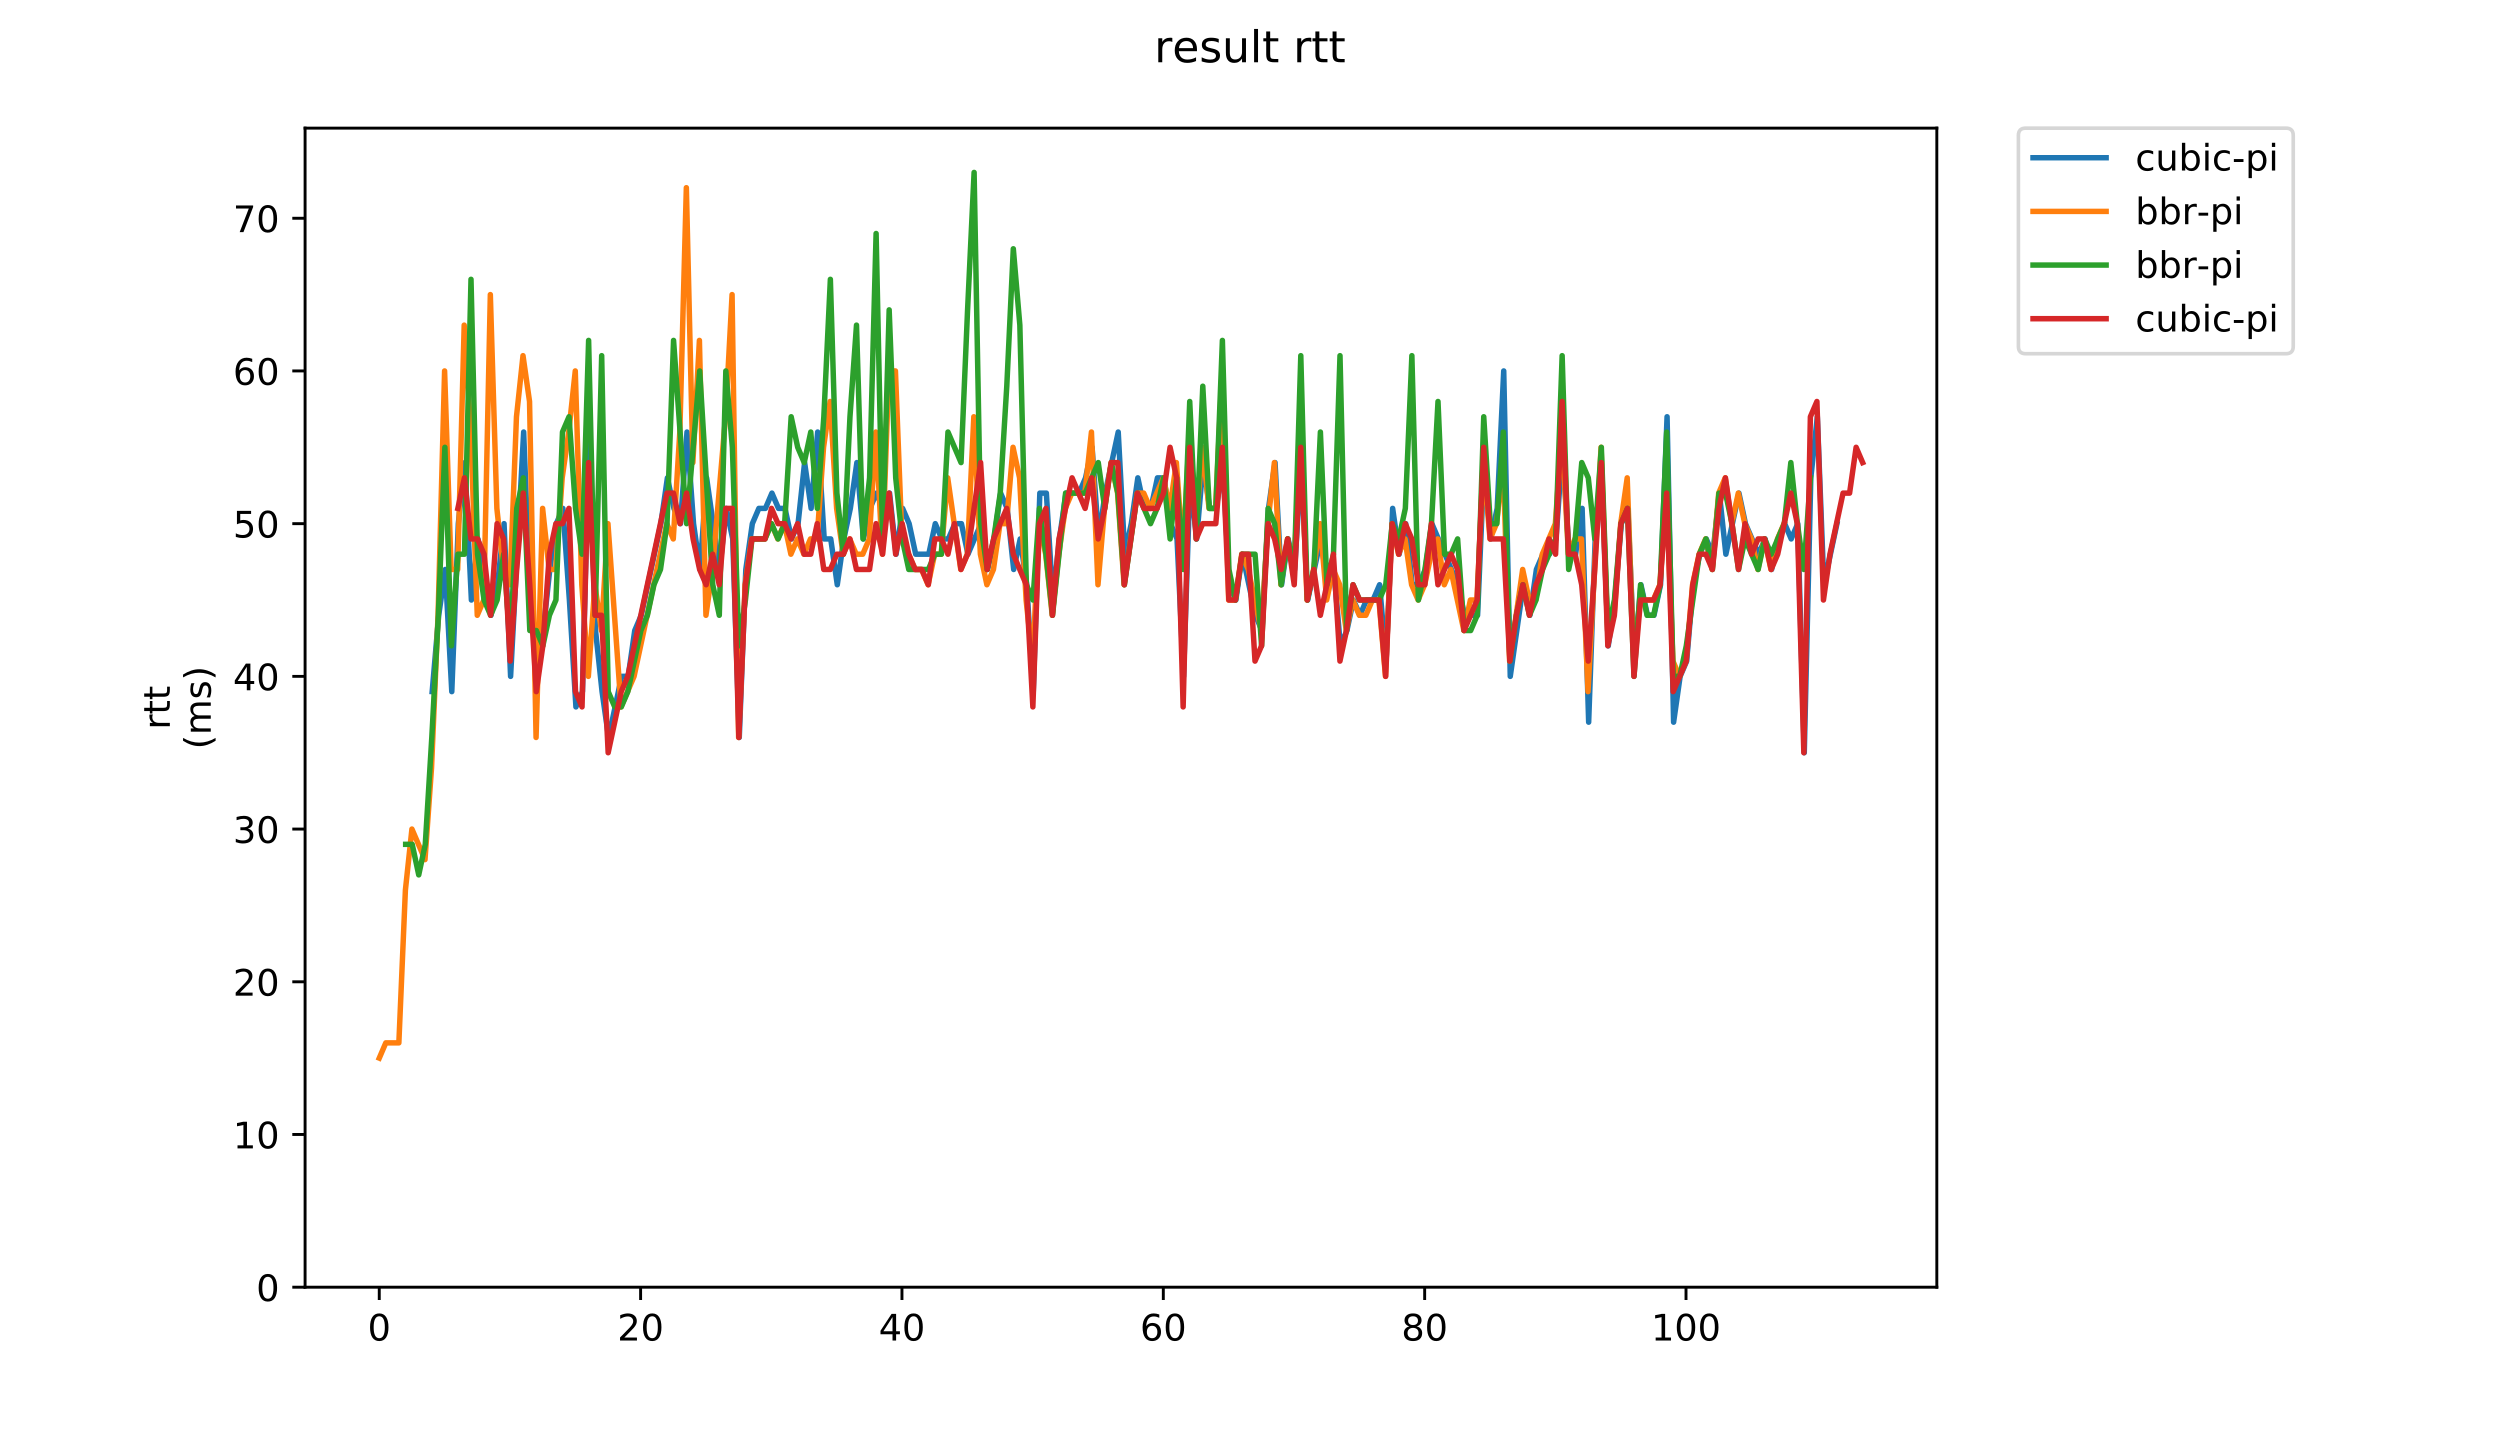 <?xml version="1.0" encoding="utf-8" standalone="no"?>
<!DOCTYPE svg PUBLIC "-//W3C//DTD SVG 1.1//EN"
  "http://www.w3.org/Graphics/SVG/1.1/DTD/svg11.dtd">
<!-- Created with matplotlib (https://matplotlib.org/) -->
<svg height="396pt" version="1.1" viewBox="0 0 684 396" width="684pt" xmlns="http://www.w3.org/2000/svg" xmlns:xlink="http://www.w3.org/1999/xlink">
 <defs>
  <style type="text/css">
*{stroke-linecap:butt;stroke-linejoin:round;}
  </style>
 </defs>
 <g id="figure_1">
  <g id="patch_1">
   <path d="M 0 396 
L 684 396 
L 684 0 
L 0 0 
z
" style="fill:#ffffff;"/>
  </g>
  <g id="axes_1">
   <g id="patch_2">
    <path d="M 83.472 352.174 
L 529.913 352.174 
L 529.913 35.062 
L 83.472 35.062 
z
" style="fill:#ffffff;"/>
   </g>
   <g id="matplotlib.axis_1">
    <g id="xtick_1">
     <g id="line2d_1">
      <defs>
       <path d="M 0 0 
L 0 3.5 
" id="m21ad4f3899" style="stroke:#000000;stroke-width:0.8;"/>
      </defs>
      <g>
       <use style="stroke:#000000;stroke-width:0.8;" x="103.765" xlink:href="#m21ad4f3899" y="352.174"/>
      </g>
     </g>
     <g id="text_1">
      <!-- 0 -->
      <defs>
       <path d="M 31.781 66.406 
Q 24.172 66.406 20.328 58.906 
Q 16.5 51.422 16.5 36.375 
Q 16.5 21.391 20.328 13.891 
Q 24.172 6.391 31.781 6.391 
Q 39.453 6.391 43.281 13.891 
Q 47.125 21.391 47.125 36.375 
Q 47.125 51.422 43.281 58.906 
Q 39.453 66.406 31.781 66.406 
z
M 31.781 74.219 
Q 44.047 74.219 50.516 64.516 
Q 56.984 54.828 56.984 36.375 
Q 56.984 17.969 50.516 8.266 
Q 44.047 -1.422 31.781 -1.422 
Q 19.531 -1.422 13.062 8.266 
Q 6.594 17.969 6.594 36.375 
Q 6.594 54.828 13.062 64.516 
Q 19.531 74.219 31.781 74.219 
z
" id="DejaVuSans-48"/>
      </defs>
      <g transform="translate(100.584 366.773)scale(0.1 -0.1)">
       <use xlink:href="#DejaVuSans-48"/>
      </g>
     </g>
    </g>
    <g id="xtick_2">
     <g id="line2d_2">
      <g>
       <use style="stroke:#000000;stroke-width:0.8;" x="175.271" xlink:href="#m21ad4f3899" y="352.174"/>
      </g>
     </g>
     <g id="text_2">
      <!-- 20 -->
      <defs>
       <path d="M 19.188 8.297 
L 53.609 8.297 
L 53.609 0 
L 7.328 0 
L 7.328 8.297 
Q 12.938 14.109 22.625 23.891 
Q 32.328 33.688 34.812 36.531 
Q 39.547 41.844 41.422 45.531 
Q 43.312 49.219 43.312 52.781 
Q 43.312 58.594 39.234 62.25 
Q 35.156 65.922 28.609 65.922 
Q 23.969 65.922 18.812 64.312 
Q 13.672 62.703 7.812 59.422 
L 7.812 69.391 
Q 13.766 71.781 18.938 73 
Q 24.125 74.219 28.422 74.219 
Q 39.75 74.219 46.484 68.547 
Q 53.219 62.891 53.219 53.422 
Q 53.219 48.922 51.531 44.891 
Q 49.859 40.875 45.406 35.406 
Q 44.188 33.984 37.641 27.219 
Q 31.109 20.453 19.188 8.297 
z
" id="DejaVuSans-50"/>
      </defs>
      <g transform="translate(168.908 366.773)scale(0.1 -0.1)">
       <use xlink:href="#DejaVuSans-50"/>
       <use x="63.623" xlink:href="#DejaVuSans-48"/>
      </g>
     </g>
    </g>
    <g id="xtick_3">
     <g id="line2d_3">
      <g>
       <use style="stroke:#000000;stroke-width:0.8;" x="246.776" xlink:href="#m21ad4f3899" y="352.174"/>
      </g>
     </g>
     <g id="text_3">
      <!-- 40 -->
      <defs>
       <path d="M 37.797 64.312 
L 12.891 25.391 
L 37.797 25.391 
z
M 35.203 72.906 
L 47.609 72.906 
L 47.609 25.391 
L 58.016 25.391 
L 58.016 17.188 
L 47.609 17.188 
L 47.609 0 
L 37.797 0 
L 37.797 17.188 
L 4.891 17.188 
L 4.891 26.703 
z
" id="DejaVuSans-52"/>
      </defs>
      <g transform="translate(240.414 366.773)scale(0.1 -0.1)">
       <use xlink:href="#DejaVuSans-52"/>
       <use x="63.623" xlink:href="#DejaVuSans-48"/>
      </g>
     </g>
    </g>
    <g id="xtick_4">
     <g id="line2d_4">
      <g>
       <use style="stroke:#000000;stroke-width:0.8;" x="318.282" xlink:href="#m21ad4f3899" y="352.174"/>
      </g>
     </g>
     <g id="text_4">
      <!-- 60 -->
      <defs>
       <path d="M 33.016 40.375 
Q 26.375 40.375 22.484 35.828 
Q 18.609 31.297 18.609 23.391 
Q 18.609 15.531 22.484 10.953 
Q 26.375 6.391 33.016 6.391 
Q 39.656 6.391 43.531 10.953 
Q 47.406 15.531 47.406 23.391 
Q 47.406 31.297 43.531 35.828 
Q 39.656 40.375 33.016 40.375 
z
M 52.594 71.297 
L 52.594 62.312 
Q 48.875 64.062 45.094 64.984 
Q 41.312 65.922 37.594 65.922 
Q 27.828 65.922 22.672 59.328 
Q 17.531 52.734 16.797 39.406 
Q 19.672 43.656 24.016 45.922 
Q 28.375 48.188 33.594 48.188 
Q 44.578 48.188 50.953 41.516 
Q 57.328 34.859 57.328 23.391 
Q 57.328 12.156 50.688 5.359 
Q 44.047 -1.422 33.016 -1.422 
Q 20.359 -1.422 13.672 8.266 
Q 6.984 17.969 6.984 36.375 
Q 6.984 53.656 15.188 63.938 
Q 23.391 74.219 37.203 74.219 
Q 40.922 74.219 44.703 73.484 
Q 48.484 72.75 52.594 71.297 
z
" id="DejaVuSans-54"/>
      </defs>
      <g transform="translate(311.919 366.773)scale(0.1 -0.1)">
       <use xlink:href="#DejaVuSans-54"/>
       <use x="63.623" xlink:href="#DejaVuSans-48"/>
      </g>
     </g>
    </g>
    <g id="xtick_5">
     <g id="line2d_5">
      <g>
       <use style="stroke:#000000;stroke-width:0.8;" x="389.788" xlink:href="#m21ad4f3899" y="352.174"/>
      </g>
     </g>
     <g id="text_5">
      <!-- 80 -->
      <defs>
       <path d="M 31.781 34.625 
Q 24.75 34.625 20.719 30.859 
Q 16.703 27.094 16.703 20.516 
Q 16.703 13.922 20.719 10.156 
Q 24.75 6.391 31.781 6.391 
Q 38.812 6.391 42.859 10.172 
Q 46.922 13.969 46.922 20.516 
Q 46.922 27.094 42.891 30.859 
Q 38.875 34.625 31.781 34.625 
z
M 21.922 38.812 
Q 15.578 40.375 12.031 44.719 
Q 8.5 49.078 8.5 55.328 
Q 8.5 64.062 14.719 69.141 
Q 20.953 74.219 31.781 74.219 
Q 42.672 74.219 48.875 69.141 
Q 55.078 64.062 55.078 55.328 
Q 55.078 49.078 51.531 44.719 
Q 48 40.375 41.703 38.812 
Q 48.828 37.156 52.797 32.312 
Q 56.781 27.484 56.781 20.516 
Q 56.781 9.906 50.312 4.234 
Q 43.844 -1.422 31.781 -1.422 
Q 19.734 -1.422 13.25 4.234 
Q 6.781 9.906 6.781 20.516 
Q 6.781 27.484 10.781 32.312 
Q 14.797 37.156 21.922 38.812 
z
M 18.312 54.391 
Q 18.312 48.734 21.844 45.562 
Q 25.391 42.391 31.781 42.391 
Q 38.141 42.391 41.719 45.562 
Q 45.312 48.734 45.312 54.391 
Q 45.312 60.062 41.719 63.234 
Q 38.141 66.406 31.781 66.406 
Q 25.391 66.406 21.844 63.234 
Q 18.312 60.062 18.312 54.391 
z
" id="DejaVuSans-56"/>
      </defs>
      <g transform="translate(383.425 366.773)scale(0.1 -0.1)">
       <use xlink:href="#DejaVuSans-56"/>
       <use x="63.623" xlink:href="#DejaVuSans-48"/>
      </g>
     </g>
    </g>
    <g id="xtick_6">
     <g id="line2d_6">
      <g>
       <use style="stroke:#000000;stroke-width:0.8;" x="461.293" xlink:href="#m21ad4f3899" y="352.174"/>
      </g>
     </g>
     <g id="text_6">
      <!-- 100 -->
      <defs>
       <path d="M 12.406 8.297 
L 28.516 8.297 
L 28.516 63.922 
L 10.984 60.406 
L 10.984 69.391 
L 28.422 72.906 
L 38.281 72.906 
L 38.281 8.297 
L 54.391 8.297 
L 54.391 0 
L 12.406 0 
z
" id="DejaVuSans-49"/>
      </defs>
      <g transform="translate(451.749 366.773)scale(0.1 -0.1)">
       <use xlink:href="#DejaVuSans-49"/>
       <use x="63.623" xlink:href="#DejaVuSans-48"/>
       <use x="127.246" xlink:href="#DejaVuSans-48"/>
      </g>
     </g>
    </g>
   </g>
   <g id="matplotlib.axis_2">
    <g id="ytick_1">
     <g id="line2d_7">
      <defs>
       <path d="M 0 0 
L -3.5 0 
" id="m9911926e7c" style="stroke:#000000;stroke-width:0.8;"/>
      </defs>
      <g>
       <use style="stroke:#000000;stroke-width:0.8;" x="83.472" xlink:href="#m9911926e7c" y="352.174"/>
      </g>
     </g>
     <g id="text_7">
      <!-- 0 -->
      <g transform="translate(70.11 355.973)scale(0.1 -0.1)">
       <use xlink:href="#DejaVuSans-48"/>
      </g>
     </g>
    </g>
    <g id="ytick_2">
     <g id="line2d_8">
      <g>
       <use style="stroke:#000000;stroke-width:0.8;" x="83.472" xlink:href="#m9911926e7c" y="310.394"/>
      </g>
     </g>
     <g id="text_8">
      <!-- 10 -->
      <g transform="translate(63.747 314.193)scale(0.1 -0.1)">
       <use xlink:href="#DejaVuSans-49"/>
       <use x="63.623" xlink:href="#DejaVuSans-48"/>
      </g>
     </g>
    </g>
    <g id="ytick_3">
     <g id="line2d_9">
      <g>
       <use style="stroke:#000000;stroke-width:0.8;" x="83.472" xlink:href="#m9911926e7c" y="268.614"/>
      </g>
     </g>
     <g id="text_9">
      <!-- 20 -->
      <g transform="translate(63.747 272.413)scale(0.1 -0.1)">
       <use xlink:href="#DejaVuSans-50"/>
       <use x="63.623" xlink:href="#DejaVuSans-48"/>
      </g>
     </g>
    </g>
    <g id="ytick_4">
     <g id="line2d_10">
      <g>
       <use style="stroke:#000000;stroke-width:0.8;" x="83.472" xlink:href="#m9911926e7c" y="226.834"/>
      </g>
     </g>
     <g id="text_10">
      <!-- 30 -->
      <defs>
       <path d="M 40.578 39.312 
Q 47.656 37.797 51.625 33 
Q 55.609 28.219 55.609 21.188 
Q 55.609 10.406 48.188 4.484 
Q 40.766 -1.422 27.094 -1.422 
Q 22.516 -1.422 17.656 -0.516 
Q 12.797 0.391 7.625 2.203 
L 7.625 11.719 
Q 11.719 9.328 16.594 8.109 
Q 21.484 6.891 26.812 6.891 
Q 36.078 6.891 40.938 10.547 
Q 45.797 14.203 45.797 21.188 
Q 45.797 27.641 41.281 31.266 
Q 36.766 34.906 28.719 34.906 
L 20.219 34.906 
L 20.219 43.016 
L 29.109 43.016 
Q 36.375 43.016 40.234 45.922 
Q 44.094 48.828 44.094 54.297 
Q 44.094 59.906 40.109 62.906 
Q 36.141 65.922 28.719 65.922 
Q 24.656 65.922 20.016 65.031 
Q 15.375 64.156 9.812 62.312 
L 9.812 71.094 
Q 15.438 72.656 20.344 73.438 
Q 25.25 74.219 29.594 74.219 
Q 40.828 74.219 47.359 69.109 
Q 53.906 64.016 53.906 55.328 
Q 53.906 49.266 50.438 45.094 
Q 46.969 40.922 40.578 39.312 
z
" id="DejaVuSans-51"/>
      </defs>
      <g transform="translate(63.747 230.633)scale(0.1 -0.1)">
       <use xlink:href="#DejaVuSans-51"/>
       <use x="63.623" xlink:href="#DejaVuSans-48"/>
      </g>
     </g>
    </g>
    <g id="ytick_5">
     <g id="line2d_11">
      <g>
       <use style="stroke:#000000;stroke-width:0.8;" x="83.472" xlink:href="#m9911926e7c" y="185.053"/>
      </g>
     </g>
     <g id="text_11">
      <!-- 40 -->
      <g transform="translate(63.747 188.853)scale(0.1 -0.1)">
       <use xlink:href="#DejaVuSans-52"/>
       <use x="63.623" xlink:href="#DejaVuSans-48"/>
      </g>
     </g>
    </g>
    <g id="ytick_6">
     <g id="line2d_12">
      <g>
       <use style="stroke:#000000;stroke-width:0.8;" x="83.472" xlink:href="#m9911926e7c" y="143.273"/>
      </g>
     </g>
     <g id="text_12">
      <!-- 50 -->
      <defs>
       <path d="M 10.797 72.906 
L 49.516 72.906 
L 49.516 64.594 
L 19.828 64.594 
L 19.828 46.734 
Q 21.969 47.469 24.109 47.828 
Q 26.266 48.188 28.422 48.188 
Q 40.625 48.188 47.75 41.5 
Q 54.891 34.812 54.891 23.391 
Q 54.891 11.625 47.562 5.094 
Q 40.234 -1.422 26.906 -1.422 
Q 22.312 -1.422 17.547 -0.641 
Q 12.797 0.141 7.719 1.703 
L 7.719 11.625 
Q 12.109 9.234 16.797 8.062 
Q 21.484 6.891 26.703 6.891 
Q 35.156 6.891 40.078 11.328 
Q 45.016 15.766 45.016 23.391 
Q 45.016 31 40.078 35.438 
Q 35.156 39.891 26.703 39.891 
Q 22.75 39.891 18.812 39.016 
Q 14.891 38.141 10.797 36.281 
z
" id="DejaVuSans-53"/>
      </defs>
      <g transform="translate(63.747 147.072)scale(0.1 -0.1)">
       <use xlink:href="#DejaVuSans-53"/>
       <use x="63.623" xlink:href="#DejaVuSans-48"/>
      </g>
     </g>
    </g>
    <g id="ytick_7">
     <g id="line2d_13">
      <g>
       <use style="stroke:#000000;stroke-width:0.8;" x="83.472" xlink:href="#m9911926e7c" y="101.493"/>
      </g>
     </g>
     <g id="text_13">
      <!-- 60 -->
      <g transform="translate(63.747 105.292)scale(0.1 -0.1)">
       <use xlink:href="#DejaVuSans-54"/>
       <use x="63.623" xlink:href="#DejaVuSans-48"/>
      </g>
     </g>
    </g>
    <g id="ytick_8">
     <g id="line2d_14">
      <g>
       <use style="stroke:#000000;stroke-width:0.8;" x="83.472" xlink:href="#m9911926e7c" y="59.713"/>
      </g>
     </g>
     <g id="text_14">
      <!-- 70 -->
      <defs>
       <path d="M 8.203 72.906 
L 55.078 72.906 
L 55.078 68.703 
L 28.609 0 
L 18.312 0 
L 43.219 64.594 
L 8.203 64.594 
z
" id="DejaVuSans-55"/>
      </defs>
      <g transform="translate(63.747 63.512)scale(0.1 -0.1)">
       <use xlink:href="#DejaVuSans-55"/>
       <use x="63.623" xlink:href="#DejaVuSans-48"/>
      </g>
     </g>
    </g>
    <g id="text_15">
     <!-- rtt -->
     <defs>
      <path d="M 41.109 46.297 
Q 39.594 47.172 37.812 47.578 
Q 36.031 48 33.891 48 
Q 26.266 48 22.188 43.047 
Q 18.109 38.094 18.109 28.812 
L 18.109 0 
L 9.078 0 
L 9.078 54.688 
L 18.109 54.688 
L 18.109 46.188 
Q 20.953 51.172 25.484 53.578 
Q 30.031 56 36.531 56 
Q 37.453 56 38.578 55.875 
Q 39.703 55.766 41.062 55.516 
z
" id="DejaVuSans-114"/>
      <path d="M 18.312 70.219 
L 18.312 54.688 
L 36.812 54.688 
L 36.812 47.703 
L 18.312 47.703 
L 18.312 18.016 
Q 18.312 11.328 20.141 9.422 
Q 21.969 7.516 27.594 7.516 
L 36.812 7.516 
L 36.812 0 
L 27.594 0 
Q 17.188 0 13.234 3.875 
Q 9.281 7.766 9.281 18.016 
L 9.281 47.703 
L 2.688 47.703 
L 2.688 54.688 
L 9.281 54.688 
L 9.281 70.219 
z
" id="DejaVuSans-116"/>
     </defs>
     <g transform="translate(46.47 199.594)rotate(-90)scale(0.1 -0.1)">
      <use xlink:href="#DejaVuSans-114"/>
      <use x="41.113" xlink:href="#DejaVuSans-116"/>
      <use x="80.322" xlink:href="#DejaVuSans-116"/>
     </g>
     <!-- (ms) -->
     <defs>
      <path d="M 31 75.875 
Q 24.469 64.656 21.281 53.656 
Q 18.109 42.672 18.109 31.391 
Q 18.109 20.125 21.312 9.062 
Q 24.516 -2 31 -13.188 
L 23.188 -13.188 
Q 15.875 -1.703 12.234 9.375 
Q 8.594 20.453 8.594 31.391 
Q 8.594 42.281 12.203 53.312 
Q 15.828 64.359 23.188 75.875 
z
" id="DejaVuSans-40"/>
      <path d="M 52 44.188 
Q 55.375 50.25 60.062 53.125 
Q 64.75 56 71.094 56 
Q 79.641 56 84.281 50.016 
Q 88.922 44.047 88.922 33.016 
L 88.922 0 
L 79.891 0 
L 79.891 32.719 
Q 79.891 40.578 77.094 44.375 
Q 74.312 48.188 68.609 48.188 
Q 61.625 48.188 57.562 43.547 
Q 53.516 38.922 53.516 30.906 
L 53.516 0 
L 44.484 0 
L 44.484 32.719 
Q 44.484 40.625 41.703 44.406 
Q 38.922 48.188 33.109 48.188 
Q 26.219 48.188 22.156 43.531 
Q 18.109 38.875 18.109 30.906 
L 18.109 0 
L 9.078 0 
L 9.078 54.688 
L 18.109 54.688 
L 18.109 46.188 
Q 21.188 51.219 25.484 53.609 
Q 29.781 56 35.688 56 
Q 41.656 56 45.828 52.969 
Q 50 49.953 52 44.188 
z
" id="DejaVuSans-109"/>
      <path d="M 44.281 53.078 
L 44.281 44.578 
Q 40.484 46.531 36.375 47.5 
Q 32.281 48.484 27.875 48.484 
Q 21.188 48.484 17.844 46.438 
Q 14.5 44.391 14.5 40.281 
Q 14.5 37.156 16.891 35.375 
Q 19.281 33.594 26.516 31.984 
L 29.594 31.297 
Q 39.156 29.25 43.188 25.516 
Q 47.219 21.781 47.219 15.094 
Q 47.219 7.469 41.188 3.016 
Q 35.156 -1.422 24.609 -1.422 
Q 20.219 -1.422 15.453 -0.562 
Q 10.688 0.297 5.422 2 
L 5.422 11.281 
Q 10.406 8.688 15.234 7.391 
Q 20.062 6.109 24.812 6.109 
Q 31.156 6.109 34.562 8.281 
Q 37.984 10.453 37.984 14.406 
Q 37.984 18.062 35.516 20.016 
Q 33.062 21.969 24.703 23.781 
L 21.578 24.516 
Q 13.234 26.266 9.516 29.906 
Q 5.812 33.547 5.812 39.891 
Q 5.812 47.609 11.281 51.797 
Q 16.75 56 26.812 56 
Q 31.781 56 36.172 55.266 
Q 40.578 54.547 44.281 53.078 
z
" id="DejaVuSans-115"/>
      <path d="M 8.016 75.875 
L 15.828 75.875 
Q 23.141 64.359 26.781 53.312 
Q 30.422 42.281 30.422 31.391 
Q 30.422 20.453 26.781 9.375 
Q 23.141 -1.703 15.828 -13.188 
L 8.016 -13.188 
Q 14.5 -2 17.703 9.062 
Q 20.906 20.125 20.906 31.391 
Q 20.906 42.672 17.703 53.656 
Q 14.5 64.656 8.016 75.875 
z
" id="DejaVuSans-41"/>
     </defs>
     <g transform="translate(57.668 204.995)rotate(-90)scale(0.1 -0.1)">
      <use xlink:href="#DejaVuSans-40"/>
      <use x="39.014" xlink:href="#DejaVuSans-109"/>
      <use x="136.426" xlink:href="#DejaVuSans-115"/>
      <use x="188.525" xlink:href="#DejaVuSans-41"/>
     </g>
    </g>
   </g>
   <g id="line2d_15">
    <path clip-path="url(#p7bc03e4190)" d="M 118.245 189.231 
L 120.033 168.341 
L 121.82 155.807 
L 123.608 189.231 
L 125.396 143.273 
L 127.183 126.561 
L 128.971 164.163 
L 130.758 147.451 
L 132.546 155.807 
L 134.334 168.341 
L 136.121 159.985 
L 137.909 143.273 
L 139.697 185.053 
L 143.272 118.205 
L 145.06 164.163 
L 146.847 176.697 
L 148.635 172.519 
L 150.423 155.807 
L 152.21 143.273 
L 153.998 139.095 
L 155.785 164.163 
L 157.573 193.409 
L 159.361 189.231 
L 161.148 118.205 
L 162.936 172.519 
L 164.724 189.231 
L 166.511 201.765 
L 170.087 185.053 
L 171.874 185.053 
L 173.662 172.519 
L 175.449 168.341 
L 180.812 143.273 
L 182.6 130.739 
L 184.388 139.095 
L 186.175 143.273 
L 187.963 118.205 
L 189.751 143.273 
L 191.538 155.807 
L 193.326 130.739 
L 196.901 155.807 
L 198.689 139.095 
L 200.476 147.451 
L 202.264 201.765 
L 204.052 155.807 
L 205.839 143.273 
L 207.627 139.095 
L 209.415 139.095 
L 211.202 134.917 
L 212.99 139.095 
L 214.778 139.095 
L 216.565 147.451 
L 218.353 143.273 
L 220.14 126.561 
L 221.928 139.095 
L 223.716 118.205 
L 225.503 147.451 
L 227.291 147.451 
L 229.079 159.985 
L 230.866 147.451 
L 232.654 139.095 
L 234.442 126.561 
L 236.229 147.451 
L 238.017 139.095 
L 239.805 134.917 
L 241.592 139.095 
L 243.38 134.917 
L 245.167 151.629 
L 246.955 139.095 
L 248.743 143.273 
L 250.53 151.629 
L 254.106 151.629 
L 255.893 143.273 
L 257.681 147.451 
L 259.469 147.451 
L 261.256 143.273 
L 263.044 143.273 
L 264.831 151.629 
L 268.407 143.273 
L 270.194 155.807 
L 271.982 147.451 
L 273.77 134.917 
L 275.557 139.095 
L 277.345 155.807 
L 279.133 147.451 
L 280.92 159.985 
L 282.708 189.231 
L 284.496 134.917 
L 286.283 134.917 
L 288.071 164.163 
L 289.858 147.451 
L 291.646 134.917 
L 295.221 134.917 
L 297.009 130.739 
L 298.797 122.383 
L 300.584 147.451 
L 302.372 134.917 
L 305.947 118.205 
L 307.735 151.629 
L 309.522 143.273 
L 311.31 130.739 
L 313.098 139.095 
L 314.885 139.095 
L 316.673 130.739 
L 318.461 130.739 
L 320.248 143.273 
L 322.036 147.451 
L 323.824 185.053 
L 325.611 130.739 
L 327.399 147.451 
L 329.187 126.561 
L 330.974 139.095 
L 332.762 139.095 
L 334.549 126.561 
L 336.337 159.985 
L 338.125 164.163 
L 339.912 151.629 
L 343.488 168.341 
L 345.275 172.519 
L 347.063 139.095 
L 348.851 126.561 
L 350.638 159.985 
L 352.426 147.451 
L 354.213 155.807 
L 356.001 126.561 
L 357.789 164.163 
L 361.364 147.451 
L 363.152 159.985 
L 364.939 155.807 
L 366.727 176.697 
L 368.515 172.519 
L 370.302 164.163 
L 372.09 168.341 
L 373.878 164.163 
L 375.665 164.163 
L 377.453 159.985 
L 379.24 180.875 
L 381.028 139.095 
L 382.816 151.629 
L 384.603 143.273 
L 386.391 159.985 
L 388.179 159.985 
L 389.966 155.807 
L 391.754 143.273 
L 398.905 159.985 
L 400.692 168.341 
L 404.267 168.341 
L 406.055 126.561 
L 407.843 147.451 
L 409.63 139.095 
L 411.418 101.493 
L 413.206 185.053 
L 416.781 159.985 
L 418.569 168.341 
L 420.356 155.807 
L 422.144 151.629 
L 423.931 151.629 
L 425.719 147.451 
L 427.507 122.383 
L 429.294 151.629 
L 431.082 151.629 
L 432.87 139.095 
L 434.657 197.587 
L 436.445 147.451 
L 438.233 130.739 
L 440.02 176.697 
L 441.808 164.163 
L 443.596 143.273 
L 445.383 139.095 
L 447.171 180.875 
L 448.958 159.985 
L 450.746 168.341 
L 452.534 168.341 
L 454.321 159.985 
L 456.109 114.027 
L 457.897 197.587 
L 459.684 185.053 
L 461.472 180.875 
L 463.26 159.985 
L 465.047 151.629 
L 466.835 147.451 
L 468.622 151.629 
L 470.41 134.917 
L 472.198 151.629 
L 475.773 134.917 
L 477.561 143.273 
L 481.136 151.629 
L 482.924 147.451 
L 484.711 155.807 
L 486.499 147.451 
L 488.287 143.273 
L 490.074 147.451 
L 491.862 143.273 
L 493.649 205.943 
L 495.437 130.739 
L 497.225 114.027 
L 499.012 159.985 
L 502.588 143.273 
L 502.588 143.273 
" style="fill:none;stroke:#1f77b4;stroke-linecap:square;stroke-width:1.5;"/>
   </g>
   <g id="line2d_16">
    <path clip-path="url(#p7bc03e4190)" d="M 103.765 289.504 
L 105.553 285.326 
L 109.128 285.326 
L 110.916 243.546 
L 112.703 226.834 
L 116.279 235.19 
L 118.066 210.122 
L 119.854 168.341 
L 121.642 101.493 
L 123.429 155.807 
L 125.217 155.807 
L 127.004 88.959 
L 128.792 118.205 
L 130.58 168.341 
L 132.367 164.163 
L 134.155 80.603 
L 135.943 139.095 
L 137.73 155.807 
L 139.518 159.985 
L 141.306 114.027 
L 143.093 97.315 
L 144.881 109.849 
L 146.668 201.765 
L 148.456 139.095 
L 150.244 155.807 
L 152.031 155.807 
L 153.819 130.739 
L 155.607 118.205 
L 157.394 101.493 
L 159.182 159.985 
L 160.97 185.053 
L 162.757 159.985 
L 164.545 172.519 
L 166.333 143.273 
L 169.908 193.409 
L 173.483 185.053 
L 182.421 143.273 
L 184.209 147.451 
L 185.997 118.205 
L 187.784 51.357 
L 189.572 126.561 
L 191.359 93.137 
L 193.147 168.341 
L 194.935 155.807 
L 198.51 114.027 
L 200.298 80.603 
L 202.085 201.765 
L 203.873 159.985 
L 205.661 147.451 
L 209.236 147.451 
L 211.024 143.273 
L 212.811 147.451 
L 214.599 143.273 
L 216.386 151.629 
L 218.174 147.451 
L 219.962 151.629 
L 221.749 147.451 
L 223.537 147.451 
L 225.325 122.383 
L 227.112 109.849 
L 228.9 139.095 
L 230.688 151.629 
L 232.475 147.451 
L 234.263 151.629 
L 236.05 151.629 
L 237.838 147.451 
L 239.626 118.205 
L 241.413 151.629 
L 243.201 101.493 
L 244.989 101.493 
L 246.776 147.451 
L 250.352 155.807 
L 252.139 155.807 
L 253.927 159.985 
L 255.715 151.629 
L 257.502 151.629 
L 259.29 130.739 
L 262.865 155.807 
L 264.653 151.629 
L 266.44 114.027 
L 268.228 151.629 
L 270.016 159.985 
L 271.803 155.807 
L 273.591 143.273 
L 275.379 143.273 
L 277.166 122.383 
L 278.954 130.739 
L 280.741 164.163 
L 282.529 180.875 
L 284.317 143.273 
L 286.104 151.629 
L 287.892 168.341 
L 289.68 151.629 
L 291.467 139.095 
L 293.255 134.917 
L 296.83 134.917 
L 298.618 118.205 
L 300.406 159.985 
L 302.193 139.095 
L 303.981 126.561 
L 305.768 134.917 
L 307.556 159.985 
L 311.131 134.917 
L 312.919 134.917 
L 314.707 139.095 
L 318.282 130.739 
L 320.07 139.095 
L 321.857 126.561 
L 323.645 151.629 
L 325.432 118.205 
L 327.22 143.273 
L 329.008 122.383 
L 330.795 139.095 
L 332.583 139.095 
L 334.371 101.493 
L 336.158 164.163 
L 337.946 164.163 
L 339.734 151.629 
L 341.521 155.807 
L 345.097 172.519 
L 346.884 143.273 
L 348.672 126.561 
L 350.459 159.985 
L 352.247 147.451 
L 354.035 155.807 
L 355.822 118.205 
L 357.61 164.163 
L 359.398 155.807 
L 361.185 143.273 
L 362.973 164.163 
L 364.761 155.807 
L 366.548 159.985 
L 368.336 172.519 
L 370.123 164.163 
L 371.911 168.341 
L 373.699 168.341 
L 375.486 164.163 
L 377.274 164.163 
L 379.062 185.053 
L 380.849 143.273 
L 382.637 151.629 
L 384.425 147.451 
L 386.212 159.985 
L 388 164.163 
L 389.788 159.985 
L 391.575 151.629 
L 393.363 147.451 
L 395.15 159.985 
L 396.938 155.807 
L 400.513 172.519 
L 402.301 164.163 
L 404.089 164.163 
L 405.876 126.561 
L 407.664 147.451 
L 409.452 143.273 
L 411.239 126.561 
L 413.027 180.875 
L 416.602 155.807 
L 418.39 164.163 
L 420.177 164.163 
L 421.965 151.629 
L 425.54 143.273 
L 427.328 118.205 
L 429.116 151.629 
L 430.903 147.451 
L 432.691 147.451 
L 434.479 189.231 
L 438.054 122.383 
L 439.841 172.519 
L 441.629 168.341 
L 443.417 143.273 
L 445.204 130.739 
L 446.992 180.875 
L 448.78 164.163 
L 452.355 164.163 
L 454.143 159.985 
L 455.93 134.917 
L 457.718 180.875 
L 459.506 185.053 
L 461.293 180.875 
L 463.081 159.985 
L 464.868 151.629 
L 466.656 147.451 
L 468.444 155.807 
L 470.231 134.917 
L 472.019 130.739 
L 473.807 143.273 
L 475.594 134.917 
L 477.382 143.273 
L 479.17 147.451 
L 480.957 155.807 
L 482.745 147.451 
L 484.532 155.807 
L 486.32 147.451 
L 488.108 143.273 
L 488.108 143.273 
" style="fill:none;stroke:#ff7f0e;stroke-linecap:square;stroke-width:1.5;"/>
   </g>
   <g id="line2d_17">
    <path clip-path="url(#p7bc03e4190)" d="M 110.991 231.012 
L 112.778 231.012 
L 114.566 239.368 
L 116.354 231.012 
L 118.141 201.765 
L 119.929 168.341 
L 121.717 122.383 
L 123.504 176.697 
L 125.292 151.629 
L 127.08 151.629 
L 128.867 76.425 
L 130.655 151.629 
L 132.442 164.163 
L 134.23 168.341 
L 136.018 164.163 
L 137.805 151.629 
L 139.593 176.697 
L 141.381 139.095 
L 143.168 130.739 
L 144.956 172.519 
L 146.744 172.519 
L 148.531 176.697 
L 150.319 168.341 
L 152.106 164.163 
L 153.894 118.205 
L 155.682 114.027 
L 157.469 139.095 
L 159.257 151.629 
L 161.045 93.137 
L 162.832 168.341 
L 164.62 97.315 
L 166.408 189.231 
L 168.195 193.409 
L 169.983 193.409 
L 171.771 189.231 
L 175.346 172.519 
L 177.133 168.341 
L 178.921 159.985 
L 180.709 155.807 
L 182.496 143.273 
L 184.284 93.137 
L 187.859 143.273 
L 191.435 101.493 
L 195.01 159.985 
L 196.797 168.341 
L 198.585 101.493 
L 200.373 122.383 
L 202.16 176.697 
L 203.948 164.163 
L 205.736 147.451 
L 209.311 147.451 
L 211.099 143.273 
L 212.886 147.451 
L 214.674 143.273 
L 216.462 114.027 
L 218.249 122.383 
L 220.037 126.561 
L 221.824 118.205 
L 223.612 139.095 
L 225.4 114.027 
L 227.187 76.425 
L 228.975 134.917 
L 230.763 151.629 
L 232.55 114.027 
L 234.338 88.959 
L 236.126 147.451 
L 237.913 130.739 
L 239.701 63.891 
L 241.488 147.451 
L 243.276 84.781 
L 245.064 130.739 
L 246.851 147.451 
L 248.639 155.807 
L 254.002 155.807 
L 255.79 151.629 
L 257.577 151.629 
L 259.365 118.205 
L 262.94 126.561 
L 264.728 84.781 
L 266.515 47.179 
L 268.303 143.273 
L 270.091 155.807 
L 271.878 147.451 
L 273.666 134.917 
L 275.454 105.671 
L 277.241 68.069 
L 279.029 88.959 
L 280.817 159.985 
L 282.604 164.163 
L 284.392 139.095 
L 286.179 151.629 
L 287.967 168.341 
L 291.542 134.917 
L 296.905 134.917 
L 300.481 126.561 
L 302.268 139.095 
L 304.056 126.561 
L 305.844 134.917 
L 307.631 159.985 
L 311.206 134.917 
L 314.782 143.273 
L 316.569 139.095 
L 318.357 130.739 
L 320.145 147.451 
L 321.932 130.739 
L 323.72 155.807 
L 325.508 109.849 
L 327.295 147.451 
L 329.083 105.671 
L 330.87 139.095 
L 332.658 139.095 
L 334.446 93.137 
L 336.233 155.807 
L 338.021 164.163 
L 339.809 151.629 
L 343.384 151.629 
L 345.172 176.697 
L 346.959 139.095 
L 348.747 143.273 
L 350.535 159.985 
L 352.322 147.451 
L 354.11 155.807 
L 355.897 97.315 
L 357.685 164.163 
L 359.473 155.807 
L 361.26 118.205 
L 363.048 159.985 
L 364.836 151.629 
L 366.623 97.315 
L 368.411 172.519 
L 370.199 159.985 
L 371.986 164.163 
L 377.349 164.163 
L 379.137 159.985 
L 380.924 143.273 
L 382.712 147.451 
L 384.5 139.095 
L 386.287 97.315 
L 388.075 164.163 
L 389.863 155.807 
L 391.65 143.273 
L 393.438 109.849 
L 395.226 151.629 
L 397.013 151.629 
L 398.801 147.451 
L 400.588 172.519 
L 402.376 172.519 
L 404.164 168.341 
L 405.951 114.027 
L 407.739 143.273 
L 409.527 143.273 
L 411.314 118.205 
L 413.102 180.875 
L 414.89 168.341 
L 416.677 159.985 
L 418.465 168.341 
L 420.253 164.163 
L 422.04 155.807 
L 425.615 147.451 
L 427.403 97.315 
L 429.191 155.807 
L 430.978 147.451 
L 432.766 126.561 
L 434.554 130.739 
L 436.341 147.451 
L 438.129 122.383 
L 439.917 172.519 
L 441.704 164.163 
L 443.492 143.273 
L 445.279 139.095 
L 447.067 185.053 
L 448.855 159.985 
L 450.642 168.341 
L 452.43 168.341 
L 454.218 159.985 
L 456.005 118.205 
L 457.793 185.053 
L 459.581 185.053 
L 461.368 176.697 
L 464.944 151.629 
L 466.731 147.451 
L 468.519 155.807 
L 470.306 134.917 
L 472.094 134.917 
L 473.882 143.273 
L 475.669 155.807 
L 477.457 147.451 
L 481.032 155.807 
L 482.82 147.451 
L 484.608 151.629 
L 488.183 143.273 
L 489.97 126.561 
L 491.758 143.273 
L 493.546 155.807 
L 495.333 130.739 
L 495.333 130.739 
" style="fill:none;stroke:#2ca02c;stroke-linecap:square;stroke-width:1.5;"/>
   </g>
   <g id="line2d_18">
    <path clip-path="url(#p7bc03e4190)" d="M 125.278 139.095 
L 127.065 130.739 
L 128.853 147.451 
L 130.64 147.451 
L 132.428 151.629 
L 134.216 168.341 
L 136.003 143.273 
L 137.791 147.451 
L 139.579 180.875 
L 141.366 155.807 
L 143.154 134.917 
L 144.942 159.985 
L 146.729 189.231 
L 148.517 176.697 
L 150.305 151.629 
L 152.092 143.273 
L 153.88 143.273 
L 155.667 139.095 
L 157.455 189.231 
L 159.243 193.409 
L 161.03 126.561 
L 162.818 168.341 
L 164.606 168.341 
L 166.393 205.943 
L 169.969 189.231 
L 171.756 185.053 
L 182.482 134.917 
L 184.27 134.917 
L 186.057 143.273 
L 187.845 134.917 
L 189.633 147.451 
L 191.42 155.807 
L 193.208 159.985 
L 194.996 151.629 
L 196.783 159.985 
L 198.571 139.095 
L 200.358 139.095 
L 202.146 201.765 
L 203.934 159.985 
L 205.721 147.451 
L 209.297 147.451 
L 211.084 139.095 
L 212.872 143.273 
L 214.66 143.273 
L 216.447 147.451 
L 218.235 143.273 
L 220.022 151.629 
L 221.81 151.629 
L 223.598 143.273 
L 225.385 155.807 
L 227.173 155.807 
L 228.961 151.629 
L 230.748 151.629 
L 232.536 147.451 
L 234.324 155.807 
L 237.899 155.807 
L 239.687 143.273 
L 241.474 151.629 
L 243.262 134.917 
L 245.049 151.629 
L 246.837 143.273 
L 248.625 151.629 
L 250.412 155.807 
L 252.2 155.807 
L 253.988 159.985 
L 255.775 147.451 
L 257.563 147.451 
L 259.351 151.629 
L 261.138 143.273 
L 262.926 155.807 
L 264.714 151.629 
L 268.289 126.561 
L 270.076 155.807 
L 271.864 147.451 
L 275.439 139.095 
L 277.227 151.629 
L 280.802 159.985 
L 282.59 193.409 
L 284.378 143.273 
L 286.165 139.095 
L 287.953 168.341 
L 289.74 147.451 
L 293.316 130.739 
L 296.891 139.095 
L 298.679 130.739 
L 300.466 147.451 
L 302.254 139.095 
L 304.042 126.561 
L 305.829 126.561 
L 307.617 159.985 
L 311.192 134.917 
L 312.98 139.095 
L 316.555 139.095 
L 318.343 134.917 
L 320.13 122.383 
L 321.918 130.739 
L 323.706 193.409 
L 325.493 122.383 
L 327.281 147.451 
L 329.069 143.273 
L 332.644 143.273 
L 334.431 122.383 
L 336.219 164.163 
L 338.007 164.163 
L 339.794 151.629 
L 341.582 151.629 
L 343.37 180.875 
L 345.157 176.697 
L 346.945 143.273 
L 348.733 147.451 
L 350.52 155.807 
L 352.308 147.451 
L 354.096 159.985 
L 355.883 122.383 
L 357.671 164.163 
L 359.458 155.807 
L 361.246 168.341 
L 364.821 151.629 
L 366.609 180.875 
L 368.397 172.519 
L 370.184 159.985 
L 371.972 164.163 
L 377.335 164.163 
L 379.122 185.053 
L 380.91 143.273 
L 382.698 151.629 
L 384.485 143.273 
L 386.273 147.451 
L 388.061 159.985 
L 389.848 159.985 
L 391.636 143.273 
L 393.424 159.985 
L 396.999 151.629 
L 398.787 155.807 
L 400.574 172.519 
L 404.149 164.163 
L 405.937 122.383 
L 407.725 147.451 
L 411.3 147.451 
L 413.088 180.875 
L 414.875 168.341 
L 416.663 159.985 
L 418.451 168.341 
L 420.238 159.985 
L 422.026 155.807 
L 423.813 147.451 
L 425.601 151.629 
L 427.389 109.849 
L 429.176 151.629 
L 430.964 151.629 
L 432.752 159.985 
L 434.539 180.875 
L 436.327 155.807 
L 438.115 126.561 
L 439.902 176.697 
L 441.69 168.341 
L 443.478 143.273 
L 445.265 139.095 
L 447.053 185.053 
L 448.84 164.163 
L 452.416 164.163 
L 454.203 159.985 
L 455.991 134.917 
L 457.779 189.231 
L 461.354 180.875 
L 463.142 159.985 
L 464.929 151.629 
L 466.717 151.629 
L 468.504 155.807 
L 470.292 139.095 
L 472.08 130.739 
L 475.655 155.807 
L 477.443 143.273 
L 479.23 151.629 
L 481.018 147.451 
L 482.806 147.451 
L 484.593 155.807 
L 486.381 151.629 
L 489.956 134.917 
L 491.744 143.273 
L 493.531 205.943 
L 495.319 114.027 
L 497.107 109.849 
L 498.894 164.163 
L 500.682 151.629 
L 504.257 134.917 
L 506.045 134.917 
L 507.833 122.383 
L 509.62 126.561 
L 509.62 126.561 
" style="fill:none;stroke:#d62728;stroke-linecap:square;stroke-width:1.5;"/>
   </g>
   <g id="patch_3">
    <path d="M 83.472 352.174 
L 83.472 35.062 
" style="fill:none;stroke:#000000;stroke-linecap:square;stroke-linejoin:miter;stroke-width:0.8;"/>
   </g>
   <g id="patch_4">
    <path d="M 529.913 352.174 
L 529.913 35.062 
" style="fill:none;stroke:#000000;stroke-linecap:square;stroke-linejoin:miter;stroke-width:0.8;"/>
   </g>
   <g id="patch_5">
    <path d="M 83.472 352.174 
L 529.913 352.174 
" style="fill:none;stroke:#000000;stroke-linecap:square;stroke-linejoin:miter;stroke-width:0.8;"/>
   </g>
   <g id="patch_6">
    <path d="M 83.472 35.062 
L 529.913 35.062 
" style="fill:none;stroke:#000000;stroke-linecap:square;stroke-linejoin:miter;stroke-width:0.8;"/>
   </g>
   <g id="legend_1">
    <g id="patch_7">
     <path d="M 554.235 96.775 
L 625.43 96.775 
Q 627.43 96.775 627.43 94.775 
L 627.43 37.062 
Q 627.43 35.062 625.43 35.062 
L 554.235 35.062 
Q 552.235 35.062 552.235 37.062 
L 552.235 94.775 
Q 552.235 96.775 554.235 96.775 
z
" style="fill:#ffffff;opacity:0.8;stroke:#cccccc;stroke-linejoin:miter;"/>
    </g>
    <g id="line2d_19">
     <path d="M 556.235 43.161 
L 576.235 43.161 
" style="fill:none;stroke:#1f77b4;stroke-linecap:square;stroke-width:1.5;"/>
    </g>
    <g id="line2d_20"/>
    <g id="text_16">
     <!-- cubic-pi -->
     <defs>
      <path d="M 48.781 52.594 
L 48.781 44.188 
Q 44.969 46.297 41.141 47.344 
Q 37.312 48.391 33.406 48.391 
Q 24.656 48.391 19.812 42.844 
Q 14.984 37.312 14.984 27.297 
Q 14.984 17.281 19.812 11.734 
Q 24.656 6.203 33.406 6.203 
Q 37.312 6.203 41.141 7.25 
Q 44.969 8.297 48.781 10.406 
L 48.781 2.094 
Q 45.016 0.344 40.984 -0.531 
Q 36.969 -1.422 32.422 -1.422 
Q 20.062 -1.422 12.781 6.344 
Q 5.516 14.109 5.516 27.297 
Q 5.516 40.672 12.859 48.328 
Q 20.219 56 33.016 56 
Q 37.156 56 41.109 55.141 
Q 45.062 54.297 48.781 52.594 
z
" id="DejaVuSans-99"/>
      <path d="M 8.5 21.578 
L 8.5 54.688 
L 17.484 54.688 
L 17.484 21.922 
Q 17.484 14.156 20.5 10.266 
Q 23.531 6.391 29.594 6.391 
Q 36.859 6.391 41.078 11.031 
Q 45.312 15.672 45.312 23.688 
L 45.312 54.688 
L 54.297 54.688 
L 54.297 0 
L 45.312 0 
L 45.312 8.406 
Q 42.047 3.422 37.719 1 
Q 33.406 -1.422 27.688 -1.422 
Q 18.266 -1.422 13.375 4.438 
Q 8.5 10.297 8.5 21.578 
z
M 31.109 56 
z
" id="DejaVuSans-117"/>
      <path d="M 48.688 27.297 
Q 48.688 37.203 44.609 42.844 
Q 40.531 48.484 33.406 48.484 
Q 26.266 48.484 22.188 42.844 
Q 18.109 37.203 18.109 27.297 
Q 18.109 17.391 22.188 11.75 
Q 26.266 6.109 33.406 6.109 
Q 40.531 6.109 44.609 11.75 
Q 48.688 17.391 48.688 27.297 
z
M 18.109 46.391 
Q 20.953 51.266 25.266 53.625 
Q 29.594 56 35.594 56 
Q 45.562 56 51.781 48.094 
Q 58.016 40.188 58.016 27.297 
Q 58.016 14.406 51.781 6.484 
Q 45.562 -1.422 35.594 -1.422 
Q 29.594 -1.422 25.266 0.953 
Q 20.953 3.328 18.109 8.203 
L 18.109 0 
L 9.078 0 
L 9.078 75.984 
L 18.109 75.984 
z
" id="DejaVuSans-98"/>
      <path d="M 9.422 54.688 
L 18.406 54.688 
L 18.406 0 
L 9.422 0 
z
M 9.422 75.984 
L 18.406 75.984 
L 18.406 64.594 
L 9.422 64.594 
z
" id="DejaVuSans-105"/>
      <path d="M 4.891 31.391 
L 31.203 31.391 
L 31.203 23.391 
L 4.891 23.391 
z
" id="DejaVuSans-45"/>
      <path d="M 18.109 8.203 
L 18.109 -20.797 
L 9.078 -20.797 
L 9.078 54.688 
L 18.109 54.688 
L 18.109 46.391 
Q 20.953 51.266 25.266 53.625 
Q 29.594 56 35.594 56 
Q 45.562 56 51.781 48.094 
Q 58.016 40.188 58.016 27.297 
Q 58.016 14.406 51.781 6.484 
Q 45.562 -1.422 35.594 -1.422 
Q 29.594 -1.422 25.266 0.953 
Q 20.953 3.328 18.109 8.203 
z
M 48.688 27.297 
Q 48.688 37.203 44.609 42.844 
Q 40.531 48.484 33.406 48.484 
Q 26.266 48.484 22.188 42.844 
Q 18.109 37.203 18.109 27.297 
Q 18.109 17.391 22.188 11.75 
Q 26.266 6.109 33.406 6.109 
Q 40.531 6.109 44.609 11.75 
Q 48.688 17.391 48.688 27.297 
z
" id="DejaVuSans-112"/>
     </defs>
     <g transform="translate(584.235 46.661)scale(0.1 -0.1)">
      <use xlink:href="#DejaVuSans-99"/>
      <use x="54.98" xlink:href="#DejaVuSans-117"/>
      <use x="118.359" xlink:href="#DejaVuSans-98"/>
      <use x="181.836" xlink:href="#DejaVuSans-105"/>
      <use x="209.619" xlink:href="#DejaVuSans-99"/>
      <use x="264.6" xlink:href="#DejaVuSans-45"/>
      <use x="300.684" xlink:href="#DejaVuSans-112"/>
      <use x="364.16" xlink:href="#DejaVuSans-105"/>
     </g>
    </g>
    <g id="line2d_21">
     <path d="M 556.235 57.839 
L 576.235 57.839 
" style="fill:none;stroke:#ff7f0e;stroke-linecap:square;stroke-width:1.5;"/>
    </g>
    <g id="line2d_22"/>
    <g id="text_17">
     <!-- bbr-pi -->
     <g transform="translate(584.235 61.339)scale(0.1 -0.1)">
      <use xlink:href="#DejaVuSans-98"/>
      <use x="63.477" xlink:href="#DejaVuSans-98"/>
      <use x="126.953" xlink:href="#DejaVuSans-114"/>
      <use x="167.973" xlink:href="#DejaVuSans-45"/>
      <use x="204.057" xlink:href="#DejaVuSans-112"/>
      <use x="267.533" xlink:href="#DejaVuSans-105"/>
     </g>
    </g>
    <g id="line2d_23">
     <path d="M 556.235 72.517 
L 576.235 72.517 
" style="fill:none;stroke:#2ca02c;stroke-linecap:square;stroke-width:1.5;"/>
    </g>
    <g id="line2d_24"/>
    <g id="text_18">
     <!-- bbr-pi -->
     <g transform="translate(584.235 76.017)scale(0.1 -0.1)">
      <use xlink:href="#DejaVuSans-98"/>
      <use x="63.477" xlink:href="#DejaVuSans-98"/>
      <use x="126.953" xlink:href="#DejaVuSans-114"/>
      <use x="167.973" xlink:href="#DejaVuSans-45"/>
      <use x="204.057" xlink:href="#DejaVuSans-112"/>
      <use x="267.533" xlink:href="#DejaVuSans-105"/>
     </g>
    </g>
    <g id="line2d_25">
     <path d="M 556.235 87.195 
L 576.235 87.195 
" style="fill:none;stroke:#d62728;stroke-linecap:square;stroke-width:1.5;"/>
    </g>
    <g id="line2d_26"/>
    <g id="text_19">
     <!-- cubic-pi -->
     <g transform="translate(584.235 90.695)scale(0.1 -0.1)">
      <use xlink:href="#DejaVuSans-99"/>
      <use x="54.98" xlink:href="#DejaVuSans-117"/>
      <use x="118.359" xlink:href="#DejaVuSans-98"/>
      <use x="181.836" xlink:href="#DejaVuSans-105"/>
      <use x="209.619" xlink:href="#DejaVuSans-99"/>
      <use x="264.6" xlink:href="#DejaVuSans-45"/>
      <use x="300.684" xlink:href="#DejaVuSans-112"/>
      <use x="364.16" xlink:href="#DejaVuSans-105"/>
     </g>
    </g>
   </g>
  </g>
  <g id="text_20">
   <!-- result rtt -->
   <defs>
    <path d="M 56.203 29.594 
L 56.203 25.203 
L 14.891 25.203 
Q 15.484 15.922 20.484 11.062 
Q 25.484 6.203 34.422 6.203 
Q 39.594 6.203 44.453 7.469 
Q 49.312 8.734 54.109 11.281 
L 54.109 2.781 
Q 49.266 0.734 44.188 -0.344 
Q 39.109 -1.422 33.891 -1.422 
Q 20.797 -1.422 13.156 6.188 
Q 5.516 13.812 5.516 26.812 
Q 5.516 40.234 12.766 48.109 
Q 20.016 56 32.328 56 
Q 43.359 56 49.781 48.891 
Q 56.203 41.797 56.203 29.594 
z
M 47.219 32.234 
Q 47.125 39.594 43.094 43.984 
Q 39.062 48.391 32.422 48.391 
Q 24.906 48.391 20.391 44.141 
Q 15.875 39.891 15.188 32.172 
z
" id="DejaVuSans-101"/>
    <path d="M 9.422 75.984 
L 18.406 75.984 
L 18.406 0 
L 9.422 0 
z
" id="DejaVuSans-108"/>
    <path id="DejaVuSans-32"/>
   </defs>
   <g transform="translate(315.818 17.038)scale(0.12 -0.12)">
    <use xlink:href="#DejaVuSans-114"/>
    <use x="41.082" xlink:href="#DejaVuSans-101"/>
    <use x="102.605" xlink:href="#DejaVuSans-115"/>
    <use x="154.705" xlink:href="#DejaVuSans-117"/>
    <use x="218.084" xlink:href="#DejaVuSans-108"/>
    <use x="245.867" xlink:href="#DejaVuSans-116"/>
    <use x="285.076" xlink:href="#DejaVuSans-32"/>
    <use x="316.863" xlink:href="#DejaVuSans-114"/>
    <use x="357.977" xlink:href="#DejaVuSans-116"/>
    <use x="397.186" xlink:href="#DejaVuSans-116"/>
   </g>
  </g>
 </g>
 <defs>
  <clipPath id="p7bc03e4190">
   <rect height="317.112" width="446.441" x="83.472" y="35.062"/>
  </clipPath>
 </defs>
</svg>
